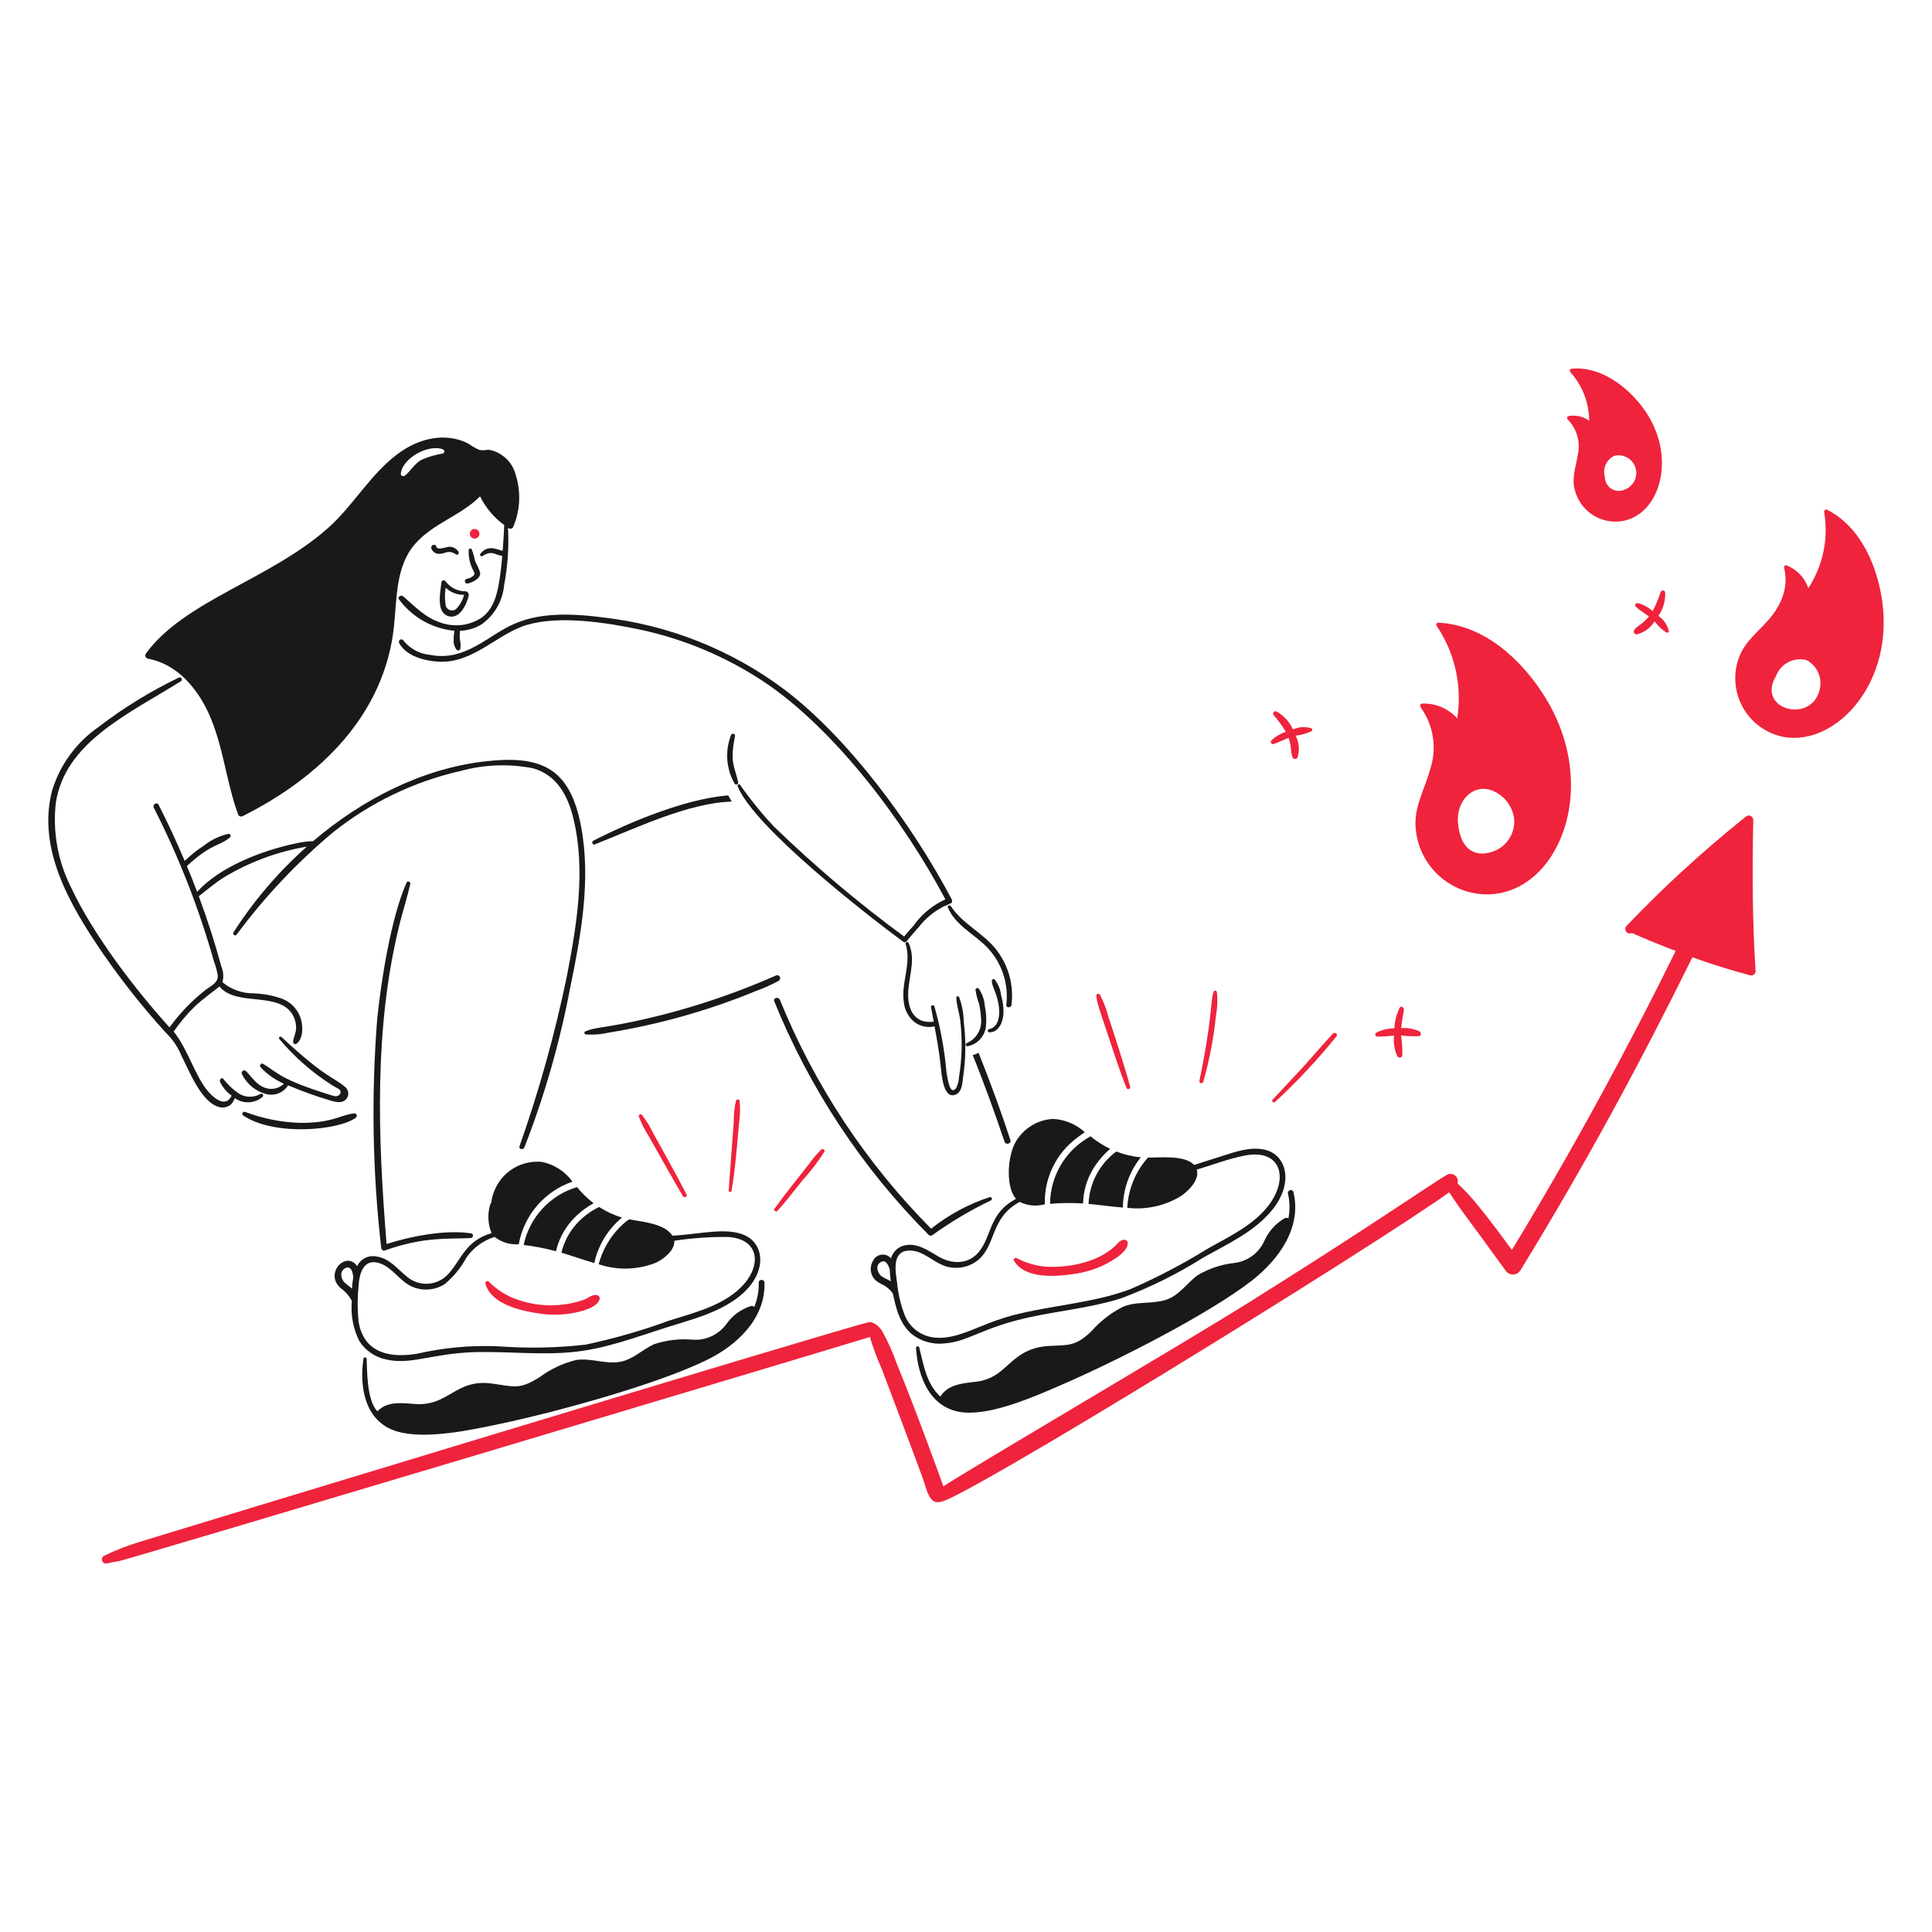 <svg width="152" height="152" viewBox="0 0 152 152" fill="none" xmlns="http://www.w3.org/2000/svg">
<path d="M60.145 100.91C60.136 100.624 59.689 100.616 59.694 100.91C59.712 101.566 59.59 102.218 59.339 102.824C59.306 102.793 59.267 102.769 59.223 102.756C59.179 102.743 59.133 102.74 59.089 102.748C58.314 102.994 57.64 103.483 57.166 104.143C56.864 104.568 56.457 104.906 55.985 105.127C55.513 105.347 54.992 105.44 54.472 105.398C53.457 105.311 52.434 105.432 51.467 105.753C50.541 106.169 49.779 106.983 48.756 107.148C47.616 107.338 46.47 106.819 45.319 107C44.273 107.259 43.289 107.724 42.426 108.368C40.823 109.356 40.467 109.091 38.728 108.853C35.806 108.443 35.313 110.683 32.605 110.455C31.601 110.379 30.449 110.227 29.695 111.035C28.847 110.196 28.883 107.752 28.847 106.921C28.838 106.783 28.613 106.74 28.596 106.887C28.258 109.156 28.717 111.858 31.219 112.612C33.429 113.282 36.987 112.522 39.378 112.014C43.776 111.089 51.69 108.923 55.607 106.998C57.962 105.847 60.227 103.759 60.145 100.91ZM45.361 96.285C44.782 96.932 44.372 97.711 44.167 98.555C45.016 98.805 45.881 99.118 46.756 99.369C47.061 97.965 47.83 96.705 48.939 95.792H48.93C48.296 95.6 47.692 95.32 47.137 94.961C46.464 95.282 45.861 95.732 45.361 96.285Z" fill="#191919"/>
<path d="M30.371 106.955C32.358 107.415 33.953 106.469 37.455 106.375C39.984 106.323 42.521 106.617 45.05 106.375C47.578 106.133 49.969 105.223 52.359 104.461C54.342 103.829 56.533 103.309 58.188 101.975C60.38 100.211 60.21 97.877 58.543 97.16C57.099 96.552 55.181 97.084 52.905 97.221C52.282 96.242 50.478 96.126 49.51 95.929C49.41 95.988 49.315 96.055 49.224 96.128C48.19 96.993 47.448 98.158 47.102 99.462C48.563 99.958 50.153 99.918 51.587 99.35C52.236 99.055 53.11 98.345 53.05 97.618C54.471 97.399 55.907 97.3 57.345 97.323C59.894 97.518 59.99 99.845 57.995 101.558C56.497 102.831 54.453 103.325 52.626 103.905C50.484 104.691 48.288 105.322 46.056 105.792C43.785 106.048 41.495 106.091 39.216 105.922C37.054 105.826 34.89 106.024 32.782 106.511C29.809 106.985 28.495 105.801 28.209 103.965C28.114 103.041 28.114 102.109 28.209 101.185C28.27 100.189 28.599 98.951 29.889 99.392C30.92 99.747 31.465 100.836 32.479 101.254C32.886 101.421 33.329 101.487 33.767 101.446C34.206 101.405 34.629 101.259 34.999 101.02C35.69 100.44 36.266 99.735 36.696 98.942C37.233 98.168 38.013 97.595 38.913 97.314C39.453 97.734 40.13 97.941 40.813 97.894C41.014 96.771 41.512 95.721 42.255 94.855C42.998 93.989 43.959 93.337 45.038 92.966C44.466 92.171 43.617 91.618 42.657 91.417C42.052 91.353 41.44 91.441 40.877 91.674C40.315 91.907 39.819 92.277 39.436 92.75C39.004 93.3 38.729 93.956 38.639 94.65C38.6 94.684 38.574 94.729 38.563 94.78C38.343 95.515 38.382 96.304 38.676 97.014C36.601 97.633 36.3 99.094 35.307 100.192C34.901 100.661 34.326 100.95 33.707 100.996C33.089 101.041 32.477 100.84 32.007 100.435C31.254 99.827 30.648 99.006 29.635 98.859C29.328 98.791 29.008 98.83 28.727 98.97C28.446 99.111 28.222 99.343 28.093 99.629C28.035 99.519 27.952 99.424 27.85 99.352C27.09 98.773 25.976 99.856 26.43 100.867C26.554 101.108 26.737 101.314 26.962 101.465C27.257 101.707 27.501 102.004 27.681 102.34C27.576 103.431 27.78 104.529 28.27 105.509C28.507 105.877 28.815 106.195 29.175 106.443C29.536 106.691 29.943 106.865 30.371 106.955ZM27.103 100.901C27.016 100.809 26.949 100.7 26.905 100.581C26.862 100.462 26.843 100.336 26.85 100.209C26.867 100.091 26.919 99.98 27.001 99.893C27.082 99.806 27.189 99.746 27.306 99.721C27.729 99.686 27.758 100.262 27.796 100.495C27.741 100.789 27.706 101.087 27.693 101.386C27.504 101.213 27.271 101.056 27.106 100.901H27.103Z" fill="#191919"/>
<path d="M41.197 97.948C42.056 98.05 42.907 98.215 43.743 98.442C43.94 97.575 44.347 96.769 44.929 96.095C45.429 95.516 46.031 95.031 46.704 94.666C46.219 94.296 45.78 93.868 45.396 93.394C44.352 93.706 43.411 94.293 42.672 95.095C41.933 95.896 41.423 96.882 41.197 97.948ZM101.764 93.792C101.696 93.505 101.262 93.627 101.332 93.912C101.481 94.549 101.493 95.211 101.366 95.853C101.323 95.831 101.277 95.818 101.229 95.815C101.182 95.812 101.134 95.819 101.089 95.835C100.364 96.25 99.793 96.888 99.46 97.654C99.245 98.122 98.911 98.526 98.492 98.827C98.073 99.128 97.583 99.314 97.07 99.369C96.068 99.485 95.101 99.809 94.232 100.32C93.365 100.952 92.76 101.956 91.686 102.277C90.594 102.606 89.416 102.364 88.342 102.814C87.399 103.295 86.556 103.95 85.856 104.745C84.612 105.94 84.069 105.809 82.487 105.897C80.311 106.023 79.564 107.31 78.495 108.062C77.958 108.439 77.33 108.666 76.676 108.72C75.681 108.833 74.555 108.948 73.983 109.872C73.966 109.863 73.957 109.846 73.94 109.838C72.876 108.833 72.658 107.352 72.32 106.009C72.311 105.981 72.292 105.956 72.266 105.94C72.24 105.924 72.21 105.917 72.18 105.921C72.15 105.925 72.122 105.94 72.102 105.963C72.082 105.985 72.07 106.014 72.069 106.044C72.199 108.382 73.238 110.928 75.88 111.128C78.136 111.301 81.344 109.9 83.632 108.902C87.689 107.14 94.997 103.46 98.502 100.744C100.606 99.091 102.43 96.596 101.764 93.792ZM82.612 94.71C83.476 94.637 84.344 94.628 85.21 94.683C85.231 93.771 85.478 92.879 85.929 92.085C86.302 91.445 86.779 90.872 87.34 90.388C86.789 90.12 86.272 89.788 85.799 89.4C84.842 89.92 84.042 90.687 83.481 91.62C82.921 92.554 82.621 93.621 82.612 94.71Z" fill="#191919"/>
<path d="M74.339 105.69C76.254 105.53 77.221 104.46 81.016 103.629C83.398 103.118 85.84 102.884 88.169 102.157C90.449 101.309 92.634 100.226 94.691 98.927C96.579 97.863 98.752 96.883 100.129 95.142C101.838 92.976 101.168 90.838 99.521 90.457C98.396 90.188 97.174 90.622 96.118 90.96C93.632 91.759 93.99 91.653 93.901 91.609C93.157 90.865 91.195 91.082 90.315 91.072C89.337 92.165 88.763 93.56 88.687 95.024C90.16 95.201 91.65 94.874 92.914 94.098C93.511 93.691 94.412 92.798 94.152 92.019C95.416 91.647 96.646 91.161 97.945 90.91C100.732 90.378 101.394 92.605 99.911 94.695C98.733 96.332 96.776 97.25 95.062 98.211C93.114 99.419 91.082 100.486 88.982 101.403C86.061 102.521 82.787 102.672 79.647 103.49C77.013 104.197 75.446 105.396 73.584 105.238C73.069 105.198 72.575 105.018 72.155 104.717C71.735 104.417 71.405 104.007 71.202 103.532C70.873 102.694 70.663 101.813 70.579 100.917C70.449 100.016 70.155 98.44 71.505 98.387C72.614 98.344 73.419 99.323 74.433 99.635C74.853 99.758 75.297 99.781 75.728 99.7C76.158 99.618 76.564 99.436 76.91 99.167C78.412 97.962 77.872 95.823 80.226 94.56C80.831 94.86 81.524 94.928 82.175 94.751H82.201C82.171 93.749 82.38 92.755 82.813 91.851C83.245 90.947 83.887 90.16 84.686 89.555C84.886 89.398 85.111 89.234 85.344 89.078C84.658 88.443 83.77 88.072 82.836 88.03C82.231 88.066 81.645 88.253 81.13 88.573C80.616 88.894 80.19 89.339 79.892 89.866C79.251 91.002 79.118 93.414 79.935 94.317C77.876 95.413 78.047 97.053 77.123 98.353C76.292 99.514 74.924 99.504 73.797 98.838C73.01 98.382 72.213 97.799 71.251 97.963C70.98 98.007 70.727 98.129 70.522 98.313C70.318 98.497 70.171 98.737 70.1 99.003C70.01 98.897 69.894 98.814 69.764 98.763C69.634 98.712 69.493 98.694 69.355 98.71C69.216 98.727 69.084 98.777 68.969 98.856C68.854 98.936 68.761 99.043 68.697 99.167C68.568 99.373 68.501 99.611 68.504 99.854C68.507 100.096 68.581 100.333 68.715 100.535C68.89 100.757 69.12 100.93 69.381 101.037C69.704 101.192 69.986 101.421 70.204 101.705C70.356 101.857 70.454 103.858 71.702 104.935C72.069 105.231 72.491 105.45 72.944 105.58C73.397 105.709 73.871 105.747 74.339 105.69ZM69.388 100.434C69.077 100.233 68.843 99.628 69.224 99.343C69.64 99.031 69.865 99.438 70.003 99.871C70.012 100.184 70.037 100.496 70.079 100.806C69.853 100.667 69.585 100.562 69.388 100.434Z" fill="#191919"/>
<path d="M85.641 94.718C86.524 94.794 87.433 94.935 88.342 95.004C88.358 93.566 88.855 92.174 89.754 91.052C89.092 90.992 88.442 90.839 87.823 90.596C87.174 91.076 86.642 91.696 86.264 92.409C85.887 93.123 85.674 93.912 85.641 94.718ZM35.385 43.016C35.142 42.999 34.407 43.345 34.328 43.007C34.268 42.747 33.879 42.859 33.93 43.119C33.968 43.253 34.048 43.37 34.16 43.453C34.271 43.535 34.407 43.578 34.545 43.575C34.738 43.565 34.928 43.525 35.108 43.455C35.239 43.421 35.376 43.418 35.508 43.446C35.64 43.475 35.763 43.534 35.868 43.619C35.897 43.635 35.931 43.642 35.964 43.638C35.997 43.633 36.028 43.618 36.051 43.594C36.075 43.571 36.09 43.54 36.094 43.507C36.099 43.474 36.092 43.44 36.076 43.411C36.001 43.294 35.899 43.197 35.779 43.129C35.659 43.06 35.523 43.021 35.385 43.016ZM37.195 45.337C37.053 45.444 36.886 45.516 36.71 45.545C36.662 45.558 36.621 45.589 36.596 45.632C36.571 45.675 36.563 45.726 36.576 45.775C36.589 45.823 36.62 45.864 36.663 45.889C36.706 45.914 36.757 45.921 36.805 45.909C37.169 45.814 37.836 45.52 37.775 45.051C37.677 44.754 37.55 44.467 37.395 44.194C37.326 43.864 37.233 43.54 37.118 43.224C37.104 43.202 37.085 43.183 37.061 43.172C37.037 43.161 37.011 43.157 36.985 43.16C36.959 43.164 36.934 43.175 36.915 43.193C36.895 43.211 36.882 43.234 36.875 43.259C36.844 43.851 36.982 44.44 37.274 44.956C37.343 45.138 37.376 45.181 37.195 45.337ZM35.056 45.736C35.035 45.704 35.006 45.679 34.97 45.666C34.935 45.652 34.897 45.65 34.86 45.659C34.823 45.669 34.791 45.69 34.767 45.719C34.743 45.748 34.729 45.784 34.727 45.822C34.657 46.558 34.277 48.152 35.264 48.472C36.176 48.767 36.754 47.484 36.884 46.81C36.885 46.742 36.862 46.676 36.819 46.624C36.776 46.571 36.716 46.536 36.65 46.523C36.34 46.528 36.035 46.459 35.758 46.322C35.48 46.185 35.24 45.984 35.056 45.736ZM36.511 46.792C36.407 47.218 36.188 47.607 35.879 47.918C35.816 47.968 35.742 48.002 35.663 48.018C35.585 48.034 35.504 48.031 35.426 48.01C35.349 47.989 35.277 47.95 35.218 47.897C35.158 47.843 35.112 47.776 35.082 47.702C34.985 47.219 34.979 46.722 35.065 46.238C35.256 46.422 35.483 46.567 35.732 46.662C35.98 46.757 36.245 46.802 36.511 46.792ZM57.512 57.836C57.273 58.454 57.174 59.117 57.223 59.778C57.273 60.439 57.469 61.081 57.798 61.656C57.817 61.686 57.846 61.708 57.88 61.719C57.914 61.729 57.951 61.728 57.983 61.714C58.016 61.701 58.043 61.676 58.06 61.645C58.077 61.614 58.082 61.577 58.075 61.543C57.8 60.261 57.399 60.055 57.824 57.932C57.837 57.891 57.832 57.846 57.812 57.808C57.792 57.769 57.757 57.741 57.716 57.728C57.675 57.715 57.63 57.72 57.592 57.74C57.553 57.76 57.525 57.795 57.512 57.836ZM37.074 97.039C35.117 96.719 32.305 97.26 30.414 97.871C29.73 89.454 29.413 80.863 31.445 72.669C31.705 71.63 32.042 70.6 32.276 69.553C32.311 69.388 32.068 69.259 31.991 69.431C30.76 72.178 29.965 77.252 29.67 80.257C29.203 86.223 29.311 92.22 29.99 98.166C30.007 98.296 30.129 98.434 30.275 98.383C33.35 97.276 35.332 97.494 37.022 97.404C37.23 97.394 37.298 97.076 37.074 97.039ZM20.801 85.564C20.144 85.312 19.831 84.75 19.357 84.272C19.322 84.238 19.277 84.217 19.228 84.214C19.18 84.211 19.131 84.226 19.093 84.255C19.054 84.284 19.027 84.327 19.017 84.374C19.007 84.422 19.014 84.472 19.037 84.514C19.226 84.902 19.498 85.243 19.833 85.514C20.168 85.784 20.558 85.978 20.977 86.082C21.295 86.159 21.63 86.134 21.934 86.009C22.237 85.885 22.493 85.667 22.666 85.388C23.717 85.835 24.792 86.223 25.887 86.549C26.329 86.688 26.9 86.87 27.255 86.454C27.313 86.382 27.355 86.299 27.38 86.21C27.404 86.121 27.409 86.028 27.395 85.937C27.381 85.846 27.349 85.758 27.299 85.68C27.25 85.602 27.185 85.535 27.108 85.484C26.303 84.767 25.637 84.851 22.146 81.587C22.135 81.576 22.122 81.567 22.108 81.562C22.094 81.556 22.079 81.553 22.063 81.553C22.048 81.553 22.033 81.556 22.019 81.562C22.005 81.568 21.992 81.576 21.981 81.587C21.97 81.598 21.962 81.611 21.956 81.625C21.95 81.639 21.947 81.654 21.947 81.669C21.947 81.685 21.95 81.7 21.956 81.714C21.962 81.728 21.971 81.741 21.982 81.752C23.179 83.175 24.589 84.406 26.162 85.4C26.231 85.448 26.484 85.569 26.672 85.69C26.704 85.71 26.731 85.737 26.751 85.768C26.772 85.799 26.786 85.834 26.793 85.871C26.8 85.907 26.799 85.945 26.79 85.982C26.781 86.018 26.765 86.052 26.743 86.082C26.515 86.379 26.202 86.196 25.907 86.119C22.071 84.928 21.879 84.415 20.711 83.702C20.538 83.599 20.382 83.832 20.503 83.971C21.022 84.521 21.646 84.96 22.339 85.263C22.139 85.457 21.888 85.588 21.615 85.642C21.342 85.695 21.059 85.668 20.801 85.564Z" fill="#191919"/>
<path d="M45.709 64.987C44.832 60.409 42.582 59.388 38.139 59.904C33.189 60.477 28.497 62.889 24.635 66.176C24.161 66.192 23.689 66.256 23.226 66.365C20.607 66.919 17.298 68.189 15.51 70.165C15.25 69.48 14.982 68.804 14.704 68.139C16.642 66.333 17.281 66.579 18.099 65.878C18.121 65.855 18.136 65.826 18.142 65.795C18.148 65.764 18.145 65.732 18.133 65.703C18.121 65.674 18.101 65.648 18.075 65.63C18.049 65.612 18.018 65.602 17.987 65.601C17.285 65.754 16.627 66.066 16.064 66.513C15.514 66.869 15.001 67.278 14.531 67.734C13.899 66.236 13.215 64.763 12.479 63.317C12.348 63.066 11.977 63.291 12.099 63.545C14.07 67.416 15.657 71.471 16.836 75.652C16.971 76.005 17.07 76.37 17.131 76.743C17.165 77.332 16.611 77.549 16.213 77.851C15.117 78.701 14.148 79.705 13.338 80.831C10.614 77.824 7.309 73.503 5.594 69.82C4.553 67.767 4.135 65.456 4.39 63.169C5.12 58.431 9.954 56.253 14.237 53.593C14.272 53.57 14.297 53.534 14.307 53.493C14.316 53.452 14.31 53.409 14.289 53.373C14.268 53.336 14.234 53.309 14.194 53.297C14.153 53.285 14.11 53.289 14.072 53.308C11.843 54.38 9.73 55.678 7.768 57.184C6.02 58.391 4.729 60.152 4.104 62.182C2.883 66.804 5.559 71.292 8.062 74.963C9.573 77.154 11.227 79.242 13.014 81.214C13.548 81.723 13.972 82.337 14.258 83.017C14.866 84.225 15.825 86.682 17.182 87.08C17.344 87.134 17.517 87.147 17.686 87.118C17.854 87.09 18.013 87.019 18.148 86.914C18.296 86.769 18.407 86.589 18.47 86.391C18.793 86.624 19.185 86.741 19.583 86.723C19.982 86.706 20.362 86.553 20.663 86.292C20.688 86.267 20.703 86.234 20.705 86.2C20.708 86.165 20.698 86.13 20.676 86.102C20.655 86.074 20.625 86.055 20.59 86.048C20.556 86.041 20.52 86.047 20.49 86.064C20.228 86.217 19.929 86.293 19.626 86.286C19.323 86.278 19.028 86.186 18.774 86.021C18.309 85.703 17.898 85.315 17.554 84.869C17.432 84.711 17.25 84.973 17.311 85.112C17.512 85.539 17.819 85.908 18.202 86.184C18.236 86.21 18.196 86.26 18.16 86.319C17.655 87.168 16.696 86.276 16.307 85.791C15.31 84.556 14.799 82.592 13.666 81.155C14.149 80.451 14.7 79.796 15.311 79.198C15.96 78.568 17.211 77.696 17.259 77.602C18.525 79.198 21.842 78.007 22.976 79.759C23.188 80.093 23.299 80.481 23.296 80.876C23.296 81.275 23.087 81.595 23.061 81.976C23.062 82.005 23.07 82.034 23.084 82.059C23.099 82.085 23.12 82.106 23.146 82.121C23.171 82.136 23.2 82.144 23.229 82.144C23.258 82.144 23.287 82.137 23.313 82.123C23.85 81.751 23.845 80.807 23.693 80.244C23.597 79.881 23.419 79.545 23.173 79.261C22.927 78.977 22.619 78.754 22.273 78.607C21.527 78.329 20.739 78.175 19.943 78.151C19.051 78.158 18.185 77.848 17.5 77.275C17.608 76.877 17.581 76.454 17.424 76.072C16.914 74.192 16.318 72.338 15.64 70.512C16.272 70.026 16.87 69.507 17.54 69.074C19.563 67.839 21.803 67.002 24.141 66.609C21.913 68.583 19.97 70.855 18.365 73.361C18.27 73.508 18.495 73.682 18.608 73.543C20.808 70.572 23.351 67.872 26.185 65.498C29.136 63.139 32.584 61.48 36.269 60.648C38.11 60.147 40.042 60.076 41.915 60.441C43.82 60.96 44.695 62.632 45.119 64.424C46.098 68.495 45.37 72.842 44.582 76.878C43.647 81.387 42.408 85.828 40.876 90.171C40.789 90.413 41.162 90.508 41.256 90.275C42.848 86.193 44.057 81.972 44.867 77.666C45.716 73.552 46.512 69.18 45.709 64.987ZM77.873 94.181C76.198 94.727 74.634 95.569 73.256 96.667C68.138 91.511 64.093 85.39 61.357 78.66C61.245 78.391 60.803 78.504 60.916 78.781C63.7 85.651 67.828 91.895 73.057 97.149C73.094 97.187 73.142 97.211 73.194 97.218C73.246 97.224 73.299 97.212 73.343 97.184C74.799 96.132 76.347 95.213 77.968 94.438C77.996 94.422 78.019 94.396 78.03 94.365C78.041 94.334 78.041 94.3 78.03 94.269C78.018 94.238 77.996 94.212 77.968 94.196C77.939 94.18 77.905 94.174 77.873 94.181ZM61.089 76.73C57.467 78.333 53.688 79.556 49.813 80.378C47.33 80.895 46.779 80.827 46.037 81.149C46.015 81.162 45.998 81.181 45.987 81.204C45.977 81.227 45.973 81.253 45.977 81.278C45.981 81.303 45.992 81.326 46.008 81.345C46.025 81.364 46.047 81.377 46.072 81.383C46.678 81.428 47.288 81.381 47.88 81.244C51.855 80.599 55.743 79.501 59.468 77.971C60.092 77.747 60.697 77.475 61.278 77.157C61.324 77.126 61.357 77.079 61.372 77.026C61.388 76.972 61.384 76.915 61.361 76.865C61.339 76.814 61.299 76.773 61.249 76.748C61.2 76.724 61.143 76.717 61.089 76.73Z" fill="#191919"/>
<path d="M27.885 87.591C26.753 87.712 26.25 88.344 23.625 88.344C22.131 88.297 20.656 88.002 19.26 87.469C19.223 87.461 19.184 87.466 19.15 87.484C19.116 87.501 19.09 87.53 19.075 87.566C19.061 87.601 19.059 87.64 19.07 87.676C19.082 87.713 19.106 87.744 19.138 87.764C21.63 89.436 26.762 88.917 28.024 87.911C28.048 87.883 28.064 87.849 28.069 87.813C28.074 87.777 28.07 87.741 28.055 87.707C28.041 87.674 28.017 87.645 27.987 87.625C27.957 87.604 27.922 87.592 27.885 87.591Z" fill="#191919"/>
<path d="M37.343 42.375C37.418 42.375 37.491 42.353 37.554 42.311C37.616 42.27 37.665 42.21 37.694 42.141C37.722 42.071 37.73 41.995 37.715 41.921C37.701 41.847 37.664 41.78 37.611 41.727C37.558 41.673 37.49 41.637 37.417 41.623C37.343 41.608 37.267 41.615 37.197 41.644C37.128 41.673 37.068 41.722 37.027 41.784C36.985 41.847 36.963 41.92 36.963 41.995C36.964 42.096 37.004 42.192 37.075 42.263C37.146 42.334 37.242 42.374 37.343 42.375ZM38.191 100.988C38.617 102.594 40.953 103.127 42.348 103.327C43.229 103.471 44.128 103.468 45.008 103.317C45.632 103.205 46.966 102.919 47.173 102.218C47.184 102.179 47.185 102.139 47.177 102.1C47.169 102.06 47.153 102.023 47.129 101.992C47.104 101.96 47.073 101.934 47.038 101.916C47.002 101.898 46.962 101.889 46.922 101.889C46.584 101.845 46.324 102.088 46.03 102.227C44.166 102.898 42.118 102.848 40.288 102.088C39.607 101.792 38.988 101.368 38.464 100.841C38.441 100.814 38.408 100.796 38.373 100.789C38.337 100.783 38.301 100.789 38.269 100.806C38.237 100.823 38.212 100.85 38.198 100.883C38.184 100.916 38.181 100.953 38.191 100.988ZM79.777 99.195C80.661 100.651 83.103 100.442 84.523 100.226C85.383 100.106 86.217 99.846 86.992 99.455C87.528 99.169 88.758 98.494 88.724 97.792C88.723 97.753 88.713 97.714 88.695 97.678C88.677 97.643 88.651 97.612 88.62 97.588C88.588 97.564 88.551 97.547 88.513 97.539C88.474 97.531 88.433 97.532 88.395 97.541C88.074 97.585 87.901 97.879 87.667 98.087C86.327 99.303 84.095 99.759 82.297 99.654C81.488 99.591 80.701 99.361 79.986 98.979C79.856 98.919 79.682 99.057 79.777 99.195Z" fill="#EF233C"/>
<path d="M138.122 76.41C137.862 72.438 137.853 68.469 137.939 64.503C137.937 64.434 137.916 64.368 137.877 64.312C137.838 64.256 137.783 64.212 137.72 64.186C137.656 64.16 137.587 64.154 137.52 64.167C137.453 64.18 137.391 64.213 137.342 64.26C134.027 66.91 130.893 69.779 127.963 72.848C127.907 72.91 127.874 72.989 127.87 73.072C127.866 73.156 127.892 73.237 127.943 73.303C127.994 73.37 128.066 73.416 128.147 73.434C128.228 73.452 128.314 73.441 128.388 73.403C129.524 73.904 130.673 74.375 131.834 74.814C128.115 82.389 123.655 90.604 118.948 98.336C117.13 95.859 116.562 95.182 115.925 94.412C115.531 93.954 115.112 93.517 114.67 93.105C114.705 92.993 114.705 92.873 114.67 92.761C114.636 92.649 114.568 92.55 114.476 92.478C114.383 92.406 114.271 92.363 114.154 92.356C114.037 92.349 113.921 92.377 113.821 92.438C112.204 93.404 107.919 96.42 98.285 102.45C93.117 105.689 76.955 115.163 74.218 116.938C74.121 116.615 71.948 110.659 70.589 107.377C70.266 106.451 69.865 105.554 69.389 104.697C69.19 104.393 68.763 103.955 68.311 104.036C66.928 104.282 11.647 121.09 11.083 121.277C10.082 121.577 9.106 121.956 8.165 122.411C8.099 122.452 8.05 122.515 8.026 122.588C8.003 122.662 8.007 122.742 8.037 122.813C8.067 122.884 8.122 122.942 8.192 122.977C8.261 123.011 8.341 123.019 8.415 123C8.782 122.916 8.89 122.907 9.377 122.818C10.303 122.633 67.984 105.357 68.439 105.186C68.694 106.046 69.007 106.888 69.375 107.706C69.817 108.846 72.363 115.63 72.562 116.193C72.892 117.113 73.089 118.403 73.974 118.159C75.287 118.29 107.849 98.226 114.01 93.807C115.302 95.742 115.043 95.241 118.435 99.938C118.498 100.039 118.585 100.123 118.689 100.181C118.793 100.239 118.91 100.27 119.029 100.27C119.148 100.27 119.265 100.239 119.368 100.181C119.472 100.123 119.559 100.039 119.622 99.938C124.847 91.412 129.035 83.636 133.15 75.314C134.639 75.851 136.152 76.325 137.688 76.734C137.738 76.748 137.791 76.75 137.842 76.74C137.893 76.73 137.942 76.709 137.983 76.678C138.025 76.647 138.059 76.606 138.083 76.56C138.107 76.514 138.12 76.463 138.122 76.41Z" fill="#EF233C"/>
<path d="M111.69 81.147C111.236 80.936 110.735 80.847 110.236 80.888C110.279 80.403 110.382 79.935 110.452 79.45C110.478 79.26 110.21 79.086 110.106 79.303C109.867 79.805 109.729 80.35 109.698 80.905C109.206 80.907 108.72 81.022 108.279 81.243C108.248 81.262 108.224 81.29 108.211 81.324C108.198 81.358 108.196 81.395 108.206 81.43C108.215 81.465 108.236 81.496 108.265 81.519C108.293 81.541 108.328 81.553 108.365 81.554C108.802 81.551 109.239 81.522 109.673 81.468C109.615 82.027 109.705 82.591 109.932 83.105C109.957 83.144 109.993 83.174 110.036 83.192C110.078 83.209 110.126 83.212 110.17 83.2C110.215 83.189 110.255 83.163 110.283 83.127C110.312 83.091 110.329 83.046 110.331 83C110.334 82.485 110.3 81.97 110.227 81.459C110.7 81.523 111.179 81.543 111.656 81.52C111.812 81.485 111.821 81.224 111.69 81.147ZM103.178 57.297C102.698 57.153 102.182 57.183 101.722 57.384C101.455 56.792 101.006 56.3 100.441 55.981C100.402 55.959 100.356 55.953 100.312 55.962C100.268 55.971 100.229 55.995 100.202 56.031C100.174 56.066 100.16 56.11 100.162 56.155C100.164 56.2 100.182 56.242 100.213 56.275C100.57 56.678 100.889 57.113 101.165 57.575C100.742 57.713 100.354 57.943 100.03 58.249C100.004 58.276 99.987 58.311 99.982 58.348C99.978 58.385 99.985 58.423 100.004 58.455C100.023 58.488 100.051 58.513 100.086 58.528C100.121 58.542 100.159 58.545 100.195 58.535C100.603 58.406 100.983 58.206 101.373 58.05C101.466 58.308 101.53 58.576 101.563 58.848C101.567 59.104 101.611 59.358 101.693 59.601C101.714 59.634 101.742 59.662 101.776 59.681C101.811 59.7 101.849 59.711 101.888 59.711C101.927 59.711 101.966 59.7 102 59.681C102.034 59.662 102.063 59.634 102.083 59.601C102.262 59.029 102.209 58.41 101.936 57.877C102.365 57.831 102.783 57.714 103.175 57.531C103.255 57.471 103.273 57.332 103.178 57.297ZM130.475 48.455C130.841 47.921 131.029 47.284 131.011 46.637C131.01 46.593 130.993 46.551 130.964 46.518C130.935 46.485 130.895 46.464 130.852 46.457C130.808 46.451 130.764 46.46 130.727 46.484C130.689 46.507 130.661 46.542 130.648 46.584C130.486 47.099 130.278 47.598 130.025 48.074C129.69 47.781 129.293 47.568 128.863 47.451C128.711 47.416 128.559 47.615 128.699 47.736C129.011 48.022 129.383 48.239 129.73 48.496C129.144 49.206 128.799 49.212 128.569 49.57C128.549 49.605 128.538 49.644 128.538 49.684C128.538 49.724 128.549 49.764 128.569 49.798C128.589 49.832 128.618 49.861 128.654 49.88C128.689 49.9 128.728 49.909 128.768 49.908C129.059 49.84 129.332 49.714 129.573 49.538C129.814 49.363 130.017 49.141 130.171 48.886C130.43 49.232 130.747 49.531 131.107 49.769C131.183 49.804 131.314 49.76 131.298 49.657C131.182 49.168 130.888 48.74 130.475 48.455ZM129.184 31.983C127.898 30.307 125.867 28.814 123.659 29.004C123.628 29.005 123.598 29.014 123.573 29.032C123.547 29.049 123.527 29.073 123.515 29.102C123.503 29.13 123.5 29.162 123.505 29.192C123.511 29.222 123.525 29.25 123.546 29.273C124.492 30.324 125.019 31.686 125.028 33.1C124.795 32.932 124.531 32.813 124.251 32.751C123.971 32.688 123.681 32.684 123.399 32.737C123.252 32.763 123.269 32.953 123.365 33.023C123.714 33.389 123.967 33.836 124.099 34.325C124.232 34.813 124.241 35.327 124.125 35.82C123.978 36.755 123.64 37.578 123.891 38.531C124.086 39.312 124.56 39.996 125.223 40.454C125.886 40.911 126.694 41.111 127.494 41.016C130.664 40.622 132.068 35.743 129.184 31.983ZM127.824 38.519C127.659 38.597 127.476 38.632 127.293 38.621C127.11 38.61 126.933 38.553 126.778 38.456C126.623 38.358 126.495 38.224 126.405 38.064C126.316 37.904 126.268 37.724 126.266 37.541C126.166 37.218 126.187 36.87 126.323 36.561C126.46 36.252 126.704 36.004 127.01 35.861C127.356 35.776 127.721 35.827 128.031 36.002C128.34 36.178 128.57 36.466 128.675 36.806C128.779 37.146 128.749 37.514 128.591 37.832C128.432 38.151 128.158 38.398 127.824 38.521V38.519ZM121.6 54.915C119.792 51.961 116.785 49.148 113.156 48.992C113.129 48.992 113.102 49 113.079 49.014C113.055 49.027 113.036 49.047 113.022 49.07C113.008 49.094 113 49.12 113 49.148C112.999 49.175 113.005 49.202 113.018 49.226C114.468 51.361 115.05 53.968 114.646 56.517C114.3 56.131 113.873 55.827 113.395 55.626C112.918 55.425 112.401 55.334 111.883 55.357C111.853 55.358 111.823 55.368 111.798 55.385C111.772 55.403 111.753 55.427 111.741 55.455C111.729 55.484 111.726 55.515 111.731 55.545C111.736 55.575 111.75 55.603 111.771 55.626L111.797 55.652C111.798 55.673 111.804 55.694 111.814 55.713C112.3 56.404 112.617 57.2 112.738 58.036C112.86 58.873 112.784 59.726 112.516 60.527C112.091 62.113 111.216 63.491 111.381 65.195C111.502 66.617 112.157 67.941 113.215 68.9C114.272 69.859 115.654 70.382 117.081 70.363C122.532 70.279 125.997 62.103 121.6 54.915ZM117.344 67.032C116.079 67.427 114.888 66.894 114.706 64.72C114.573 63.129 115.737 61.721 117.228 62.136C117.719 62.294 118.157 62.586 118.492 62.979C118.826 63.373 119.043 63.852 119.119 64.363C119.182 64.945 119.038 65.531 118.714 66.018C118.39 66.506 117.905 66.864 117.344 67.032ZM148.09 47.355C147.71 44.55 146.4 41.449 143.751 40.107C143.723 40.092 143.692 40.086 143.661 40.089C143.63 40.091 143.6 40.103 143.575 40.122C143.551 40.141 143.532 40.167 143.522 40.197C143.511 40.226 143.51 40.258 143.517 40.288C143.87 42.369 143.425 44.506 142.27 46.273C142.133 45.867 141.908 45.495 141.612 45.186C141.315 44.876 140.955 44.635 140.555 44.48C140.534 44.474 140.512 44.472 140.491 44.475C140.469 44.478 140.448 44.486 140.43 44.498C140.412 44.51 140.396 44.526 140.385 44.544C140.373 44.562 140.365 44.583 140.362 44.604C140.337 44.769 141.1 46.588 139.057 48.86C138.13 49.891 137.099 50.653 136.71 52.039C136.384 53.158 136.484 54.358 136.991 55.407C137.498 56.456 138.376 57.28 139.455 57.72C143.609 59.422 149.047 54.387 148.09 47.355ZM143.119 54.416C142.345 56.938 138.179 55.774 139.724 53.196C139.898 52.723 140.242 52.332 140.688 52.099C141.135 51.867 141.653 51.81 142.14 51.939C142.568 52.171 142.902 52.546 143.081 52.999C143.26 53.452 143.273 53.954 143.119 54.416Z" fill="#EF233C"/>
<path d="M40.564 37.327C40.436 36.849 40.179 36.415 39.82 36.075C39.462 35.734 39.016 35.499 38.532 35.395C38.22 35.37 37.969 35.482 37.666 35.378C37.384 35.246 37.115 35.089 36.861 34.911C35.523 34.189 33.524 34.18 31.561 35.519C29.231 37.115 27.871 39.727 25.766 41.581C21.2 45.609 14.457 47.289 11.468 51.436C11.448 51.47 11.437 51.509 11.434 51.548C11.431 51.588 11.438 51.628 11.453 51.664C11.468 51.701 11.491 51.734 11.521 51.76C11.551 51.786 11.586 51.806 11.624 51.816C13.911 52.232 15.513 54.128 16.431 56.155C17.565 58.663 17.791 61.481 18.726 64.059C18.737 64.096 18.757 64.129 18.783 64.157C18.809 64.185 18.841 64.207 18.877 64.221C18.913 64.235 18.951 64.241 18.989 64.239C19.027 64.236 19.065 64.225 19.098 64.206C25.304 61.097 30.27 56.141 30.997 49.268C31.232 47.064 31.119 44.556 32.66 42.79C34.072 41.17 36.272 40.564 37.77 39.049C38.211 39.946 38.864 40.722 39.672 41.311C39.637 41.986 39.603 42.661 39.55 43.328C39.274 43.328 38.404 42.736 37.784 43.588C37.715 43.683 37.853 43.816 37.948 43.752C38.7 43.262 38.924 43.651 39.516 43.735C39.473 44.285 39.412 44.834 39.335 45.38C39.161 46.541 38.919 47.849 37.905 48.585C37.441 48.895 36.911 49.094 36.358 49.166C35.804 49.238 35.241 49.181 34.713 49C33.466 48.611 32.669 47.736 31.716 46.913C31.551 46.775 31.249 46.966 31.396 47.165C31.91 47.857 32.564 48.434 33.315 48.859C34.067 49.283 34.898 49.545 35.757 49.628C35.711 49.847 35.691 50.071 35.697 50.295C35.679 50.442 35.691 50.591 35.731 50.734C35.771 50.876 35.839 51.01 35.931 51.126C35.952 51.147 35.978 51.161 36.007 51.169C36.036 51.176 36.066 51.176 36.095 51.168C36.123 51.16 36.15 51.146 36.171 51.125C36.192 51.104 36.208 51.078 36.216 51.05C36.258 50.799 36.244 50.541 36.173 50.296C36.156 50.068 36.182 49.855 36.182 49.63C36.791 49.607 37.385 49.428 37.905 49.11C38.404 48.752 38.819 48.29 39.123 47.756C39.426 47.223 39.611 46.63 39.664 46.018C39.946 44.538 40.048 43.028 39.968 41.523C39.985 41.541 40.011 41.549 40.029 41.567C40.061 41.585 40.098 41.596 40.136 41.598C40.173 41.6 40.211 41.594 40.246 41.58C40.28 41.566 40.312 41.544 40.337 41.516C40.362 41.488 40.382 41.455 40.392 41.419C40.935 40.119 40.996 38.668 40.564 37.327ZM34.84 35.681C34.255 35.775 33.684 35.944 33.142 36.184C32.588 36.504 32.337 37.023 31.869 37.413C31.747 37.508 31.514 37.457 31.532 37.275C31.644 36.045 33.723 34.911 34.84 35.352C34.875 35.363 34.906 35.385 34.928 35.414C34.95 35.444 34.962 35.48 34.962 35.517C34.962 35.554 34.95 35.59 34.928 35.619C34.906 35.649 34.875 35.671 34.84 35.681ZM57.296 62.58C57.227 62.588 57.148 62.588 57.079 62.597C53.819 62.909 49.579 64.655 46.667 66.148C46.515 66.224 46.624 66.503 46.789 66.434C49.992 65.178 54.13 63.166 57.571 63.065C57.474 62.906 57.382 62.745 57.296 62.58ZM79.492 89.686C78.731 87.378 77.889 85.079 76.984 82.819C76.846 82.913 76.691 82.978 76.528 83.01C77.439 85.252 78.251 87.53 79.03 89.816C79.128 90.111 79.589 89.984 79.492 89.686ZM75.456 78.437C75.442 78.415 75.422 78.398 75.399 78.389C75.375 78.38 75.349 78.379 75.325 78.385C75.3 78.392 75.279 78.407 75.263 78.427C75.248 78.447 75.239 78.472 75.239 78.497C75.257 79.077 75.467 79.675 75.543 80.255C75.723 81.751 75.691 83.264 75.448 84.75C75.435 85.049 75.357 85.341 75.22 85.607C74.774 86.17 74.597 85.151 74.466 84.395C74.319 82.63 74.001 80.884 73.514 79.181C73.502 79.148 73.478 79.121 73.446 79.105C73.415 79.089 73.379 79.086 73.345 79.095C73.311 79.105 73.282 79.127 73.263 79.157C73.245 79.187 73.239 79.223 73.246 79.257C73.317 79.631 73.398 80.004 73.462 80.378C71.877 80.591 71.302 79.314 71.479 77.707C71.609 76.521 72.015 75.325 71.479 74.174C71.418 74.052 71.219 74.139 71.251 74.269C71.736 75.811 70.871 77.317 71.112 78.876C71.177 79.461 71.462 79.999 71.909 80.383C72.133 80.563 72.395 80.69 72.675 80.752C72.955 80.815 73.246 80.813 73.525 80.746C73.713 81.762 73.889 82.772 74.004 83.813C74.065 84.349 74.169 86.54 75.182 86.116C75.693 85.908 75.714 85.204 75.771 84.748C75.989 83.306 76.006 81.84 75.823 80.393C75.811 79.725 75.687 79.063 75.456 78.437Z" fill="#191919"/>
<path d="M76.998 77.77C76.977 77.751 76.951 77.739 76.923 77.735C76.895 77.73 76.866 77.733 76.84 77.744C76.814 77.755 76.791 77.773 76.775 77.796C76.758 77.819 76.748 77.846 76.746 77.874C76.801 78.244 76.894 78.606 77.024 78.957C77.118 79.366 77.172 79.784 77.188 80.204C77.22 80.597 77.126 80.991 76.919 81.328C76.712 81.664 76.403 81.926 76.037 82.074C76.013 82.089 75.995 82.111 75.984 82.136C75.974 82.162 75.972 82.19 75.979 82.217C75.986 82.244 76.001 82.268 76.022 82.286C76.043 82.304 76.07 82.314 76.097 82.316C76.481 82.25 76.833 82.061 77.098 81.776C77.364 81.491 77.53 81.128 77.569 80.74C77.623 80.211 77.593 79.676 77.483 79.156C77.448 78.659 77.28 78.18 76.998 77.77ZM78.262 77.069C78.243 77.05 78.219 77.037 78.193 77.031C78.167 77.026 78.14 77.029 78.116 77.039C78.091 77.049 78.07 77.067 78.056 77.089C78.041 77.111 78.033 77.137 78.034 77.164C78.012 77.544 78.364 77.969 78.554 78.974C78.684 79.65 78.674 80.809 77.8 80.974C77.661 81 77.696 81.217 77.835 81.217C78.623 81.226 78.926 80.325 78.952 79.675C78.959 79.209 78.894 78.745 78.761 78.298C78.712 77.85 78.539 77.424 78.262 77.069Z" fill="#191919"/>
<path d="M78.288 74.6C77.255 73.355 75.716 72.669 74.807 71.292C74.731 71.179 74.512 71.249 74.573 71.388C75.144 72.764 76.573 73.449 77.586 74.454C78.182 75.051 78.635 75.776 78.909 76.575C79.184 77.373 79.273 78.223 79.171 79.061C79.146 79.32 79.544 79.311 79.578 79.061C79.678 78.268 79.615 77.464 79.394 76.697C79.172 75.93 78.795 75.216 78.288 74.6Z" fill="#191919"/>
<path d="M74.884 70.773C71.79 64.888 66.752 58.081 61.755 54.281C57.553 51.12 52.579 49.147 47.353 48.566C40.045 47.605 39.525 50.179 36.312 51.337C35.51 51.626 34.645 51.688 33.809 51.518C33.407 51.479 33.016 51.359 32.66 51.165C32.304 50.972 31.991 50.709 31.739 50.393C31.712 50.35 31.669 50.32 31.619 50.308C31.57 50.297 31.518 50.305 31.475 50.33C31.431 50.356 31.399 50.398 31.386 50.446C31.372 50.495 31.378 50.547 31.402 50.592C31.973 51.631 33.378 51.986 34.476 52.056C37.216 52.227 39.121 49.858 41.447 49.167C44.059 48.392 47.777 48.99 50.411 49.547C53.803 50.28 57.032 51.631 59.937 53.531C65.622 57.255 71.134 64.633 74.377 70.756C73.428 71.192 72.602 71.855 71.972 72.686C71.957 72.707 71.945 72.731 71.937 72.756C71.66 73.06 71.391 73.37 71.132 73.682C67.521 71.033 64.096 68.139 60.881 65.022C59.917 63.993 59.028 62.896 58.221 61.74C58.151 61.654 57.987 61.748 58.03 61.853C59.322 65.089 68.266 72.029 71.081 74.107C71.117 74.129 71.158 74.139 71.2 74.134C71.241 74.129 71.28 74.111 71.309 74.081C71.587 73.725 71.881 73.397 72.176 73.059C72.198 73.041 72.218 73.02 72.236 72.998C72.245 72.99 72.253 72.972 72.262 72.964C72.819 72.236 73.54 71.651 74.367 71.258C74.367 71.26 74.368 71.262 74.369 71.263C74.371 71.265 74.373 71.266 74.375 71.266L74.868 71.033C74.892 70.994 74.907 70.95 74.909 70.905C74.912 70.859 74.903 70.814 74.884 70.773Z" fill="#191919"/>
<path d="M88.914 85.495C88.545 84.091 87.655 81.356 87.199 79.987C87.048 79.385 86.825 78.803 86.533 78.255C86.457 78.133 86.238 78.179 86.255 78.331C86.296 78.876 86.435 79.233 87.329 81.916C87.736 83.146 88.143 84.375 88.621 85.579C88.632 85.618 88.659 85.651 88.694 85.67C88.729 85.69 88.771 85.694 88.81 85.683C88.849 85.672 88.881 85.646 88.901 85.611C88.92 85.575 88.925 85.534 88.914 85.495ZM94.664 85.12C95.159 83.38 95.499 81.6 95.678 79.8C95.79 79.218 95.808 78.621 95.73 78.034C95.704 77.895 95.513 77.921 95.479 78.034C95.217 78.772 95.403 80.046 94.362 85.04C94.356 85.078 94.364 85.117 94.385 85.15C94.406 85.183 94.439 85.206 94.477 85.216C94.514 85.226 94.554 85.222 94.589 85.204C94.624 85.186 94.65 85.156 94.664 85.12ZM100.303 86.708C102.042 85.101 103.663 83.37 105.152 81.528C105.273 81.364 105.013 81.165 104.875 81.312C104.07 82.17 103.316 83.07 102.528 83.936C101.74 84.802 100.926 85.65 100.12 86.52C100.101 86.545 100.091 86.576 100.093 86.608C100.095 86.64 100.108 86.67 100.13 86.693C100.152 86.716 100.182 86.73 100.214 86.732C100.245 86.735 100.277 86.726 100.303 86.708ZM54.005 93.956C53.235 92.436 51.963 90.195 51.406 89.184C51.156 88.659 50.851 88.163 50.494 87.703C50.472 87.682 50.444 87.669 50.413 87.665C50.383 87.662 50.352 87.668 50.325 87.684C50.299 87.7 50.278 87.724 50.266 87.752C50.255 87.78 50.253 87.812 50.26 87.842C50.462 88.386 50.724 88.906 51.04 89.392C51.334 89.912 53.11 93.073 53.733 94.112C53.754 94.148 53.788 94.174 53.828 94.185C53.868 94.195 53.911 94.19 53.947 94.169C53.983 94.149 54.009 94.115 54.02 94.075C54.031 94.034 54.026 93.992 54.005 93.956ZM57.556 93.688C57.842 92.009 57.997 90.069 58.145 88.353C58.232 87.775 58.247 87.187 58.188 86.605C58.161 86.453 57.946 86.475 57.902 86.605C57.779 87.154 57.72 87.715 57.729 88.277C57.685 88.874 57.408 92.469 57.33 93.664C57.304 93.792 57.532 93.827 57.556 93.688ZM61.158 95.272C61.835 94.519 62.457 93.722 63.081 92.925C63.74 92.209 64.334 91.435 64.856 90.613C64.871 90.582 64.875 90.547 64.867 90.513C64.859 90.479 64.84 90.45 64.812 90.428C64.785 90.407 64.751 90.396 64.717 90.396C64.682 90.397 64.649 90.409 64.622 90.431C64.262 90.785 63.934 91.17 63.643 91.583C62.771 92.699 61.786 93.909 60.933 95.099C60.846 95.228 61.055 95.386 61.158 95.272Z" fill="#EF233C"/>
</svg>
